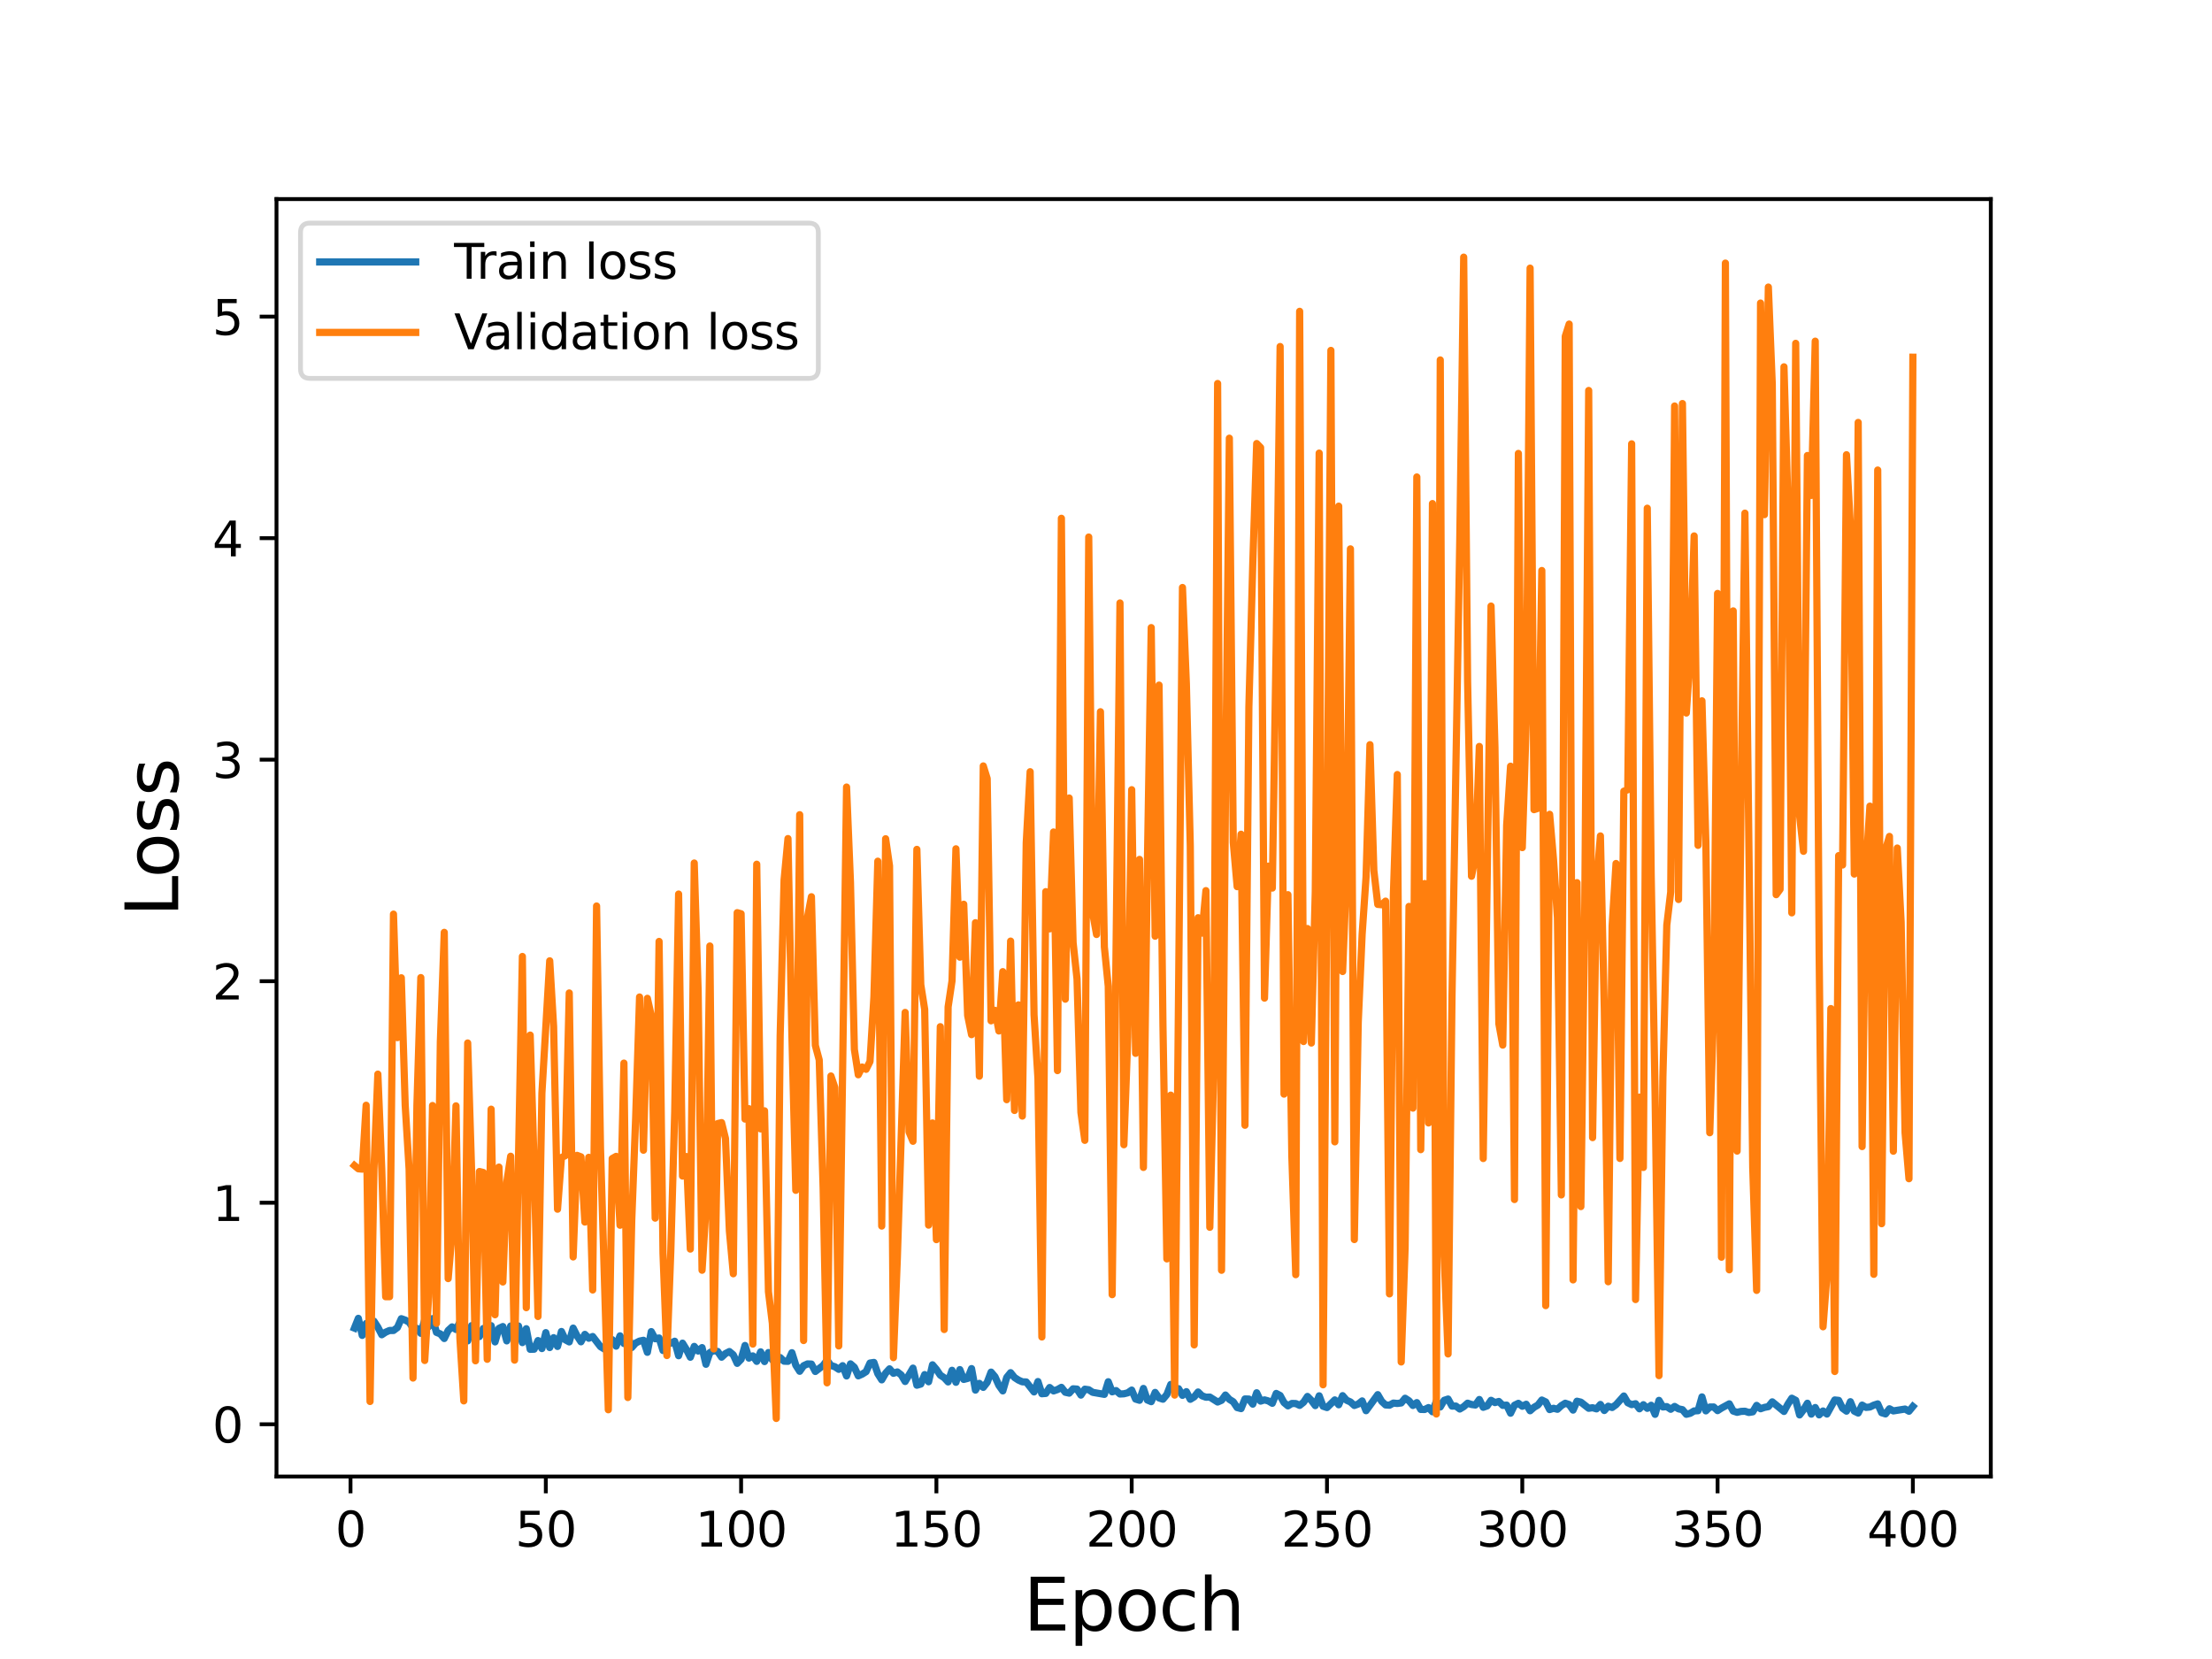 <?xml version="1.0" encoding="utf-8" standalone="no"?>
<!DOCTYPE svg PUBLIC "-//W3C//DTD SVG 1.1//EN"
  "http://www.w3.org/Graphics/SVG/1.1/DTD/svg11.dtd">
<svg height="345.6pt" version="1.1" viewBox="0 0 460.8 345.6" width="460.8pt" xmlns="http://www.w3.org/2000/svg" xmlns:xlink="http://www.w3.org/1999/xlink">
 <defs>
  <style type="text/css">*{stroke-linecap:butt;stroke-linejoin:round;}</style>
 </defs>
 <g id="figure_1">
  <g id="patch_1">
   <path d="M 0 345.6 
L 460.8 345.6 
L 460.8 0 
L 0 0 
z
" style="fill:#ffffff;"/>
  </g>
  <g id="axes_1">
   <g id="patch_2">
    <path d="M 57.6 307.584 
L 414.72 307.584 
L 414.72 41.472 
L 57.6 41.472 
z
" style="fill:#ffffff;"/>
   </g>
   <g id="matplotlib.axis_1">
    <g id="xtick_1">
     <g id="line2d_1">
      <defs>
       <path d="M 0 0 
L 0 3.5 
" id="mcc8aa659c2" style="stroke:#000000;stroke-width:0.8;"/>
      </defs>
      <g>
       <use style="stroke:#000000;stroke-width:0.8;" x="73.019" xlink:href="#mcc8aa659c2" y="307.584"/>
      </g>
     </g>
     <g id="text_1">
      <!-- 0 -->
      <g transform="translate(69.838 322.182)scale(0.1 -0.1)">
       <defs>
        <path d="M 2034 4250 
Q 1547 4250 1301 3770 
Q 1056 3291 1056 2328 
Q 1056 1369 1301 889 
Q 1547 409 2034 409 
Q 2525 409 2770 889 
Q 3016 1369 3016 2328 
Q 3016 3291 2770 3770 
Q 2525 4250 2034 4250 
z
M 2034 4750 
Q 2819 4750 3233 4129 
Q 3647 3509 3647 2328 
Q 3647 1150 3233 529 
Q 2819 -91 2034 -91 
Q 1250 -91 836 529 
Q 422 1150 422 2328 
Q 422 3509 836 4129 
Q 1250 4750 2034 4750 
z
" id="DejaVuSans-30" transform="scale(0.016)"/>
       </defs>
       <use xlink:href="#DejaVuSans-30"/>
      </g>
     </g>
    </g>
    <g id="xtick_2">
     <g id="line2d_2">
      <g>
       <use style="stroke:#000000;stroke-width:0.8;" x="113.703" xlink:href="#mcc8aa659c2" y="307.584"/>
      </g>
     </g>
     <g id="text_2">
      <!-- 50 -->
      <g transform="translate(107.34 322.182)scale(0.1 -0.1)">
       <defs>
        <path d="M 691 4666 
L 3169 4666 
L 3169 4134 
L 1269 4134 
L 1269 2991 
Q 1406 3038 1543 3061 
Q 1681 3084 1819 3084 
Q 2600 3084 3056 2656 
Q 3513 2228 3513 1497 
Q 3513 744 3044 326 
Q 2575 -91 1722 -91 
Q 1428 -91 1123 -41 
Q 819 9 494 109 
L 494 744 
Q 775 591 1075 516 
Q 1375 441 1709 441 
Q 2250 441 2565 725 
Q 2881 1009 2881 1497 
Q 2881 1984 2565 2268 
Q 2250 2553 1709 2553 
Q 1456 2553 1204 2497 
Q 953 2441 691 2322 
L 691 4666 
z
" id="DejaVuSans-35" transform="scale(0.016)"/>
       </defs>
       <use xlink:href="#DejaVuSans-35"/>
       <use x="63.623" xlink:href="#DejaVuSans-30"/>
      </g>
     </g>
    </g>
    <g id="xtick_3">
     <g id="line2d_3">
      <g>
       <use style="stroke:#000000;stroke-width:0.8;" x="154.386" xlink:href="#mcc8aa659c2" y="307.584"/>
      </g>
     </g>
     <g id="text_3">
      <!-- 100 -->
      <g transform="translate(144.842 322.182)scale(0.1 -0.1)">
       <defs>
        <path d="M 794 531 
L 1825 531 
L 1825 4091 
L 703 3866 
L 703 4441 
L 1819 4666 
L 2450 4666 
L 2450 531 
L 3481 531 
L 3481 0 
L 794 0 
L 794 531 
z
" id="DejaVuSans-31" transform="scale(0.016)"/>
       </defs>
       <use xlink:href="#DejaVuSans-31"/>
       <use x="63.623" xlink:href="#DejaVuSans-30"/>
       <use x="127.246" xlink:href="#DejaVuSans-30"/>
      </g>
     </g>
    </g>
    <g id="xtick_4">
     <g id="line2d_4">
      <g>
       <use style="stroke:#000000;stroke-width:0.8;" x="195.07" xlink:href="#mcc8aa659c2" y="307.584"/>
      </g>
     </g>
     <g id="text_4">
      <!-- 150 -->
      <g transform="translate(185.526 322.182)scale(0.1 -0.1)">
       <use xlink:href="#DejaVuSans-31"/>
       <use x="63.623" xlink:href="#DejaVuSans-35"/>
       <use x="127.246" xlink:href="#DejaVuSans-30"/>
      </g>
     </g>
    </g>
    <g id="xtick_5">
     <g id="line2d_5">
      <g>
       <use style="stroke:#000000;stroke-width:0.8;" x="235.753" xlink:href="#mcc8aa659c2" y="307.584"/>
      </g>
     </g>
     <g id="text_5">
      <!-- 200 -->
      <g transform="translate(226.209 322.182)scale(0.1 -0.1)">
       <defs>
        <path d="M 1228 531 
L 3431 531 
L 3431 0 
L 469 0 
L 469 531 
Q 828 903 1448 1529 
Q 2069 2156 2228 2338 
Q 2531 2678 2651 2914 
Q 2772 3150 2772 3378 
Q 2772 3750 2511 3984 
Q 2250 4219 1831 4219 
Q 1534 4219 1204 4116 
Q 875 4013 500 3803 
L 500 4441 
Q 881 4594 1212 4672 
Q 1544 4750 1819 4750 
Q 2544 4750 2975 4387 
Q 3406 4025 3406 3419 
Q 3406 3131 3298 2873 
Q 3191 2616 2906 2266 
Q 2828 2175 2409 1742 
Q 1991 1309 1228 531 
z
" id="DejaVuSans-32" transform="scale(0.016)"/>
       </defs>
       <use xlink:href="#DejaVuSans-32"/>
       <use x="63.623" xlink:href="#DejaVuSans-30"/>
       <use x="127.246" xlink:href="#DejaVuSans-30"/>
      </g>
     </g>
    </g>
    <g id="xtick_6">
     <g id="line2d_6">
      <g>
       <use style="stroke:#000000;stroke-width:0.8;" x="276.437" xlink:href="#mcc8aa659c2" y="307.584"/>
      </g>
     </g>
     <g id="text_6">
      <!-- 250 -->
      <g transform="translate(266.893 322.182)scale(0.1 -0.1)">
       <use xlink:href="#DejaVuSans-32"/>
       <use x="63.623" xlink:href="#DejaVuSans-35"/>
       <use x="127.246" xlink:href="#DejaVuSans-30"/>
      </g>
     </g>
    </g>
    <g id="xtick_7">
     <g id="line2d_7">
      <g>
       <use style="stroke:#000000;stroke-width:0.8;" x="317.12" xlink:href="#mcc8aa659c2" y="307.584"/>
      </g>
     </g>
     <g id="text_7">
      <!-- 300 -->
      <g transform="translate(307.576 322.182)scale(0.1 -0.1)">
       <defs>
        <path d="M 2597 2516 
Q 3050 2419 3304 2112 
Q 3559 1806 3559 1356 
Q 3559 666 3084 287 
Q 2609 -91 1734 -91 
Q 1441 -91 1130 -33 
Q 819 25 488 141 
L 488 750 
Q 750 597 1062 519 
Q 1375 441 1716 441 
Q 2309 441 2620 675 
Q 2931 909 2931 1356 
Q 2931 1769 2642 2001 
Q 2353 2234 1838 2234 
L 1294 2234 
L 1294 2753 
L 1863 2753 
Q 2328 2753 2575 2939 
Q 2822 3125 2822 3475 
Q 2822 3834 2567 4026 
Q 2313 4219 1838 4219 
Q 1578 4219 1281 4162 
Q 984 4106 628 3988 
L 628 4550 
Q 988 4650 1302 4700 
Q 1616 4750 1894 4750 
Q 2613 4750 3031 4423 
Q 3450 4097 3450 3541 
Q 3450 3153 3228 2886 
Q 3006 2619 2597 2516 
z
" id="DejaVuSans-33" transform="scale(0.016)"/>
       </defs>
       <use xlink:href="#DejaVuSans-33"/>
       <use x="63.623" xlink:href="#DejaVuSans-30"/>
       <use x="127.246" xlink:href="#DejaVuSans-30"/>
      </g>
     </g>
    </g>
    <g id="xtick_8">
     <g id="line2d_8">
      <g>
       <use style="stroke:#000000;stroke-width:0.8;" x="357.804" xlink:href="#mcc8aa659c2" y="307.584"/>
      </g>
     </g>
     <g id="text_8">
      <!-- 350 -->
      <g transform="translate(348.26 322.182)scale(0.1 -0.1)">
       <use xlink:href="#DejaVuSans-33"/>
       <use x="63.623" xlink:href="#DejaVuSans-35"/>
       <use x="127.246" xlink:href="#DejaVuSans-30"/>
      </g>
     </g>
    </g>
    <g id="xtick_9">
     <g id="line2d_9">
      <g>
       <use style="stroke:#000000;stroke-width:0.8;" x="398.487" xlink:href="#mcc8aa659c2" y="307.584"/>
      </g>
     </g>
     <g id="text_9">
      <!-- 400 -->
      <g transform="translate(388.944 322.182)scale(0.1 -0.1)">
       <defs>
        <path d="M 2419 4116 
L 825 1625 
L 2419 1625 
L 2419 4116 
z
M 2253 4666 
L 3047 4666 
L 3047 1625 
L 3713 1625 
L 3713 1100 
L 3047 1100 
L 3047 0 
L 2419 0 
L 2419 1100 
L 313 1100 
L 313 1709 
L 2253 4666 
z
" id="DejaVuSans-34" transform="scale(0.016)"/>
       </defs>
       <use xlink:href="#DejaVuSans-34"/>
       <use x="63.623" xlink:href="#DejaVuSans-30"/>
       <use x="127.246" xlink:href="#DejaVuSans-30"/>
      </g>
     </g>
    </g>
    <g id="text_10">
     <!-- Epoch -->
     <g transform="translate(213.194 339.66)scale(0.15 -0.15)">
      <defs>
       <path d="M 628 4666 
L 3578 4666 
L 3578 4134 
L 1259 4134 
L 1259 2753 
L 3481 2753 
L 3481 2222 
L 1259 2222 
L 1259 531 
L 3634 531 
L 3634 0 
L 628 0 
L 628 4666 
z
" id="DejaVuSans-45" transform="scale(0.016)"/>
       <path d="M 1159 525 
L 1159 -1331 
L 581 -1331 
L 581 3500 
L 1159 3500 
L 1159 2969 
Q 1341 3281 1617 3432 
Q 1894 3584 2278 3584 
Q 2916 3584 3314 3078 
Q 3713 2572 3713 1747 
Q 3713 922 3314 415 
Q 2916 -91 2278 -91 
Q 1894 -91 1617 61 
Q 1341 213 1159 525 
z
M 3116 1747 
Q 3116 2381 2855 2742 
Q 2594 3103 2138 3103 
Q 1681 3103 1420 2742 
Q 1159 2381 1159 1747 
Q 1159 1113 1420 752 
Q 1681 391 2138 391 
Q 2594 391 2855 752 
Q 3116 1113 3116 1747 
z
" id="DejaVuSans-70" transform="scale(0.016)"/>
       <path d="M 1959 3097 
Q 1497 3097 1228 2736 
Q 959 2375 959 1747 
Q 959 1119 1226 758 
Q 1494 397 1959 397 
Q 2419 397 2687 759 
Q 2956 1122 2956 1747 
Q 2956 2369 2687 2733 
Q 2419 3097 1959 3097 
z
M 1959 3584 
Q 2709 3584 3137 3096 
Q 3566 2609 3566 1747 
Q 3566 888 3137 398 
Q 2709 -91 1959 -91 
Q 1206 -91 779 398 
Q 353 888 353 1747 
Q 353 2609 779 3096 
Q 1206 3584 1959 3584 
z
" id="DejaVuSans-6f" transform="scale(0.016)"/>
       <path d="M 3122 3366 
L 3122 2828 
Q 2878 2963 2633 3030 
Q 2388 3097 2138 3097 
Q 1578 3097 1268 2742 
Q 959 2388 959 1747 
Q 959 1106 1268 751 
Q 1578 397 2138 397 
Q 2388 397 2633 464 
Q 2878 531 3122 666 
L 3122 134 
Q 2881 22 2623 -34 
Q 2366 -91 2075 -91 
Q 1284 -91 818 406 
Q 353 903 353 1747 
Q 353 2603 823 3093 
Q 1294 3584 2113 3584 
Q 2378 3584 2631 3529 
Q 2884 3475 3122 3366 
z
" id="DejaVuSans-63" transform="scale(0.016)"/>
       <path d="M 3513 2113 
L 3513 0 
L 2938 0 
L 2938 2094 
Q 2938 2591 2744 2837 
Q 2550 3084 2163 3084 
Q 1697 3084 1428 2787 
Q 1159 2491 1159 1978 
L 1159 0 
L 581 0 
L 581 4863 
L 1159 4863 
L 1159 2956 
Q 1366 3272 1645 3428 
Q 1925 3584 2291 3584 
Q 2894 3584 3203 3211 
Q 3513 2838 3513 2113 
z
" id="DejaVuSans-68" transform="scale(0.016)"/>
      </defs>
      <use xlink:href="#DejaVuSans-45"/>
      <use x="63.184" xlink:href="#DejaVuSans-70"/>
      <use x="126.66" xlink:href="#DejaVuSans-6f"/>
      <use x="187.842" xlink:href="#DejaVuSans-63"/>
      <use x="242.822" xlink:href="#DejaVuSans-68"/>
     </g>
    </g>
   </g>
   <g id="matplotlib.axis_2">
    <g id="ytick_1">
     <g id="line2d_10">
      <defs>
       <path d="M 0 0 
L -3.5 0 
" id="m731a0038a4" style="stroke:#000000;stroke-width:0.8;"/>
      </defs>
      <g>
       <use style="stroke:#000000;stroke-width:0.8;" x="57.6" xlink:href="#m731a0038a4" y="296.7"/>
      </g>
     </g>
     <g id="text_11">
      <!-- 0 -->
      <g transform="translate(44.237 300.5)scale(0.1 -0.1)">
       <use xlink:href="#DejaVuSans-30"/>
      </g>
     </g>
    </g>
    <g id="ytick_2">
     <g id="line2d_11">
      <g>
       <use style="stroke:#000000;stroke-width:0.8;" x="57.6" xlink:href="#m731a0038a4" y="250.552"/>
      </g>
     </g>
     <g id="text_12">
      <!-- 1 -->
      <g transform="translate(44.237 254.351)scale(0.1 -0.1)">
       <use xlink:href="#DejaVuSans-31"/>
      </g>
     </g>
    </g>
    <g id="ytick_3">
     <g id="line2d_12">
      <g>
       <use style="stroke:#000000;stroke-width:0.8;" x="57.6" xlink:href="#m731a0038a4" y="204.404"/>
      </g>
     </g>
     <g id="text_13">
      <!-- 2 -->
      <g transform="translate(44.237 208.203)scale(0.1 -0.1)">
       <use xlink:href="#DejaVuSans-32"/>
      </g>
     </g>
    </g>
    <g id="ytick_4">
     <g id="line2d_13">
      <g>
       <use style="stroke:#000000;stroke-width:0.8;" x="57.6" xlink:href="#m731a0038a4" y="158.256"/>
      </g>
     </g>
     <g id="text_14">
      <!-- 3 -->
      <g transform="translate(44.237 162.055)scale(0.1 -0.1)">
       <use xlink:href="#DejaVuSans-33"/>
      </g>
     </g>
    </g>
    <g id="ytick_5">
     <g id="line2d_14">
      <g>
       <use style="stroke:#000000;stroke-width:0.8;" x="57.6" xlink:href="#m731a0038a4" y="112.107"/>
      </g>
     </g>
     <g id="text_15">
      <!-- 4 -->
      <g transform="translate(44.237 115.906)scale(0.1 -0.1)">
       <use xlink:href="#DejaVuSans-34"/>
      </g>
     </g>
    </g>
    <g id="ytick_6">
     <g id="line2d_15">
      <g>
       <use style="stroke:#000000;stroke-width:0.8;" x="57.6" xlink:href="#m731a0038a4" y="65.959"/>
      </g>
     </g>
     <g id="text_16">
      <!-- 5 -->
      <g transform="translate(44.237 69.758)scale(0.1 -0.1)">
       <use xlink:href="#DejaVuSans-35"/>
      </g>
     </g>
    </g>
    <g id="text_17">
     <!-- Loss -->
     <g transform="translate(37.118 190.979)rotate(-90)scale(0.15 -0.15)">
      <defs>
       <path d="M 628 4666 
L 1259 4666 
L 1259 531 
L 3531 531 
L 3531 0 
L 628 0 
L 628 4666 
z
" id="DejaVuSans-4c" transform="scale(0.016)"/>
       <path d="M 2834 3397 
L 2834 2853 
Q 2591 2978 2328 3040 
Q 2066 3103 1784 3103 
Q 1356 3103 1142 2972 
Q 928 2841 928 2578 
Q 928 2378 1081 2264 
Q 1234 2150 1697 2047 
L 1894 2003 
Q 2506 1872 2764 1633 
Q 3022 1394 3022 966 
Q 3022 478 2636 193 
Q 2250 -91 1575 -91 
Q 1294 -91 989 -36 
Q 684 19 347 128 
L 347 722 
Q 666 556 975 473 
Q 1284 391 1588 391 
Q 1994 391 2212 530 
Q 2431 669 2431 922 
Q 2431 1156 2273 1281 
Q 2116 1406 1581 1522 
L 1381 1569 
Q 847 1681 609 1914 
Q 372 2147 372 2553 
Q 372 3047 722 3315 
Q 1072 3584 1716 3584 
Q 2034 3584 2315 3537 
Q 2597 3491 2834 3397 
z
" id="DejaVuSans-73" transform="scale(0.016)"/>
      </defs>
      <use xlink:href="#DejaVuSans-4c"/>
      <use x="53.963" xlink:href="#DejaVuSans-6f"/>
      <use x="115.145" xlink:href="#DejaVuSans-73"/>
      <use x="167.244" xlink:href="#DejaVuSans-73"/>
     </g>
    </g>
   </g>
   <g id="line2d_16">
    <path clip-path="url(#p72c7afd899)" d="M 73.833 276.667 
L 74.646 274.634 
L 75.46 278.187 
L 76.274 275.707 
L 77.087 276.105 
L 77.901 275.23 
L 78.715 276.477 
L 79.528 278.053 
L 80.342 277.515 
L 81.156 277.161 
L 81.969 277.164 
L 82.783 276.55 
L 83.597 274.708 
L 84.41 274.992 
L 85.224 275.429 
L 86.038 276.646 
L 86.851 276.718 
L 87.665 277.754 
L 88.479 274.94 
L 89.292 276.368 
L 90.106 274.692 
L 90.92 277.553 
L 91.733 277.878 
L 92.547 278.836 
L 93.361 277.161 
L 94.174 276.415 
L 94.988 276.954 
L 95.802 275.448 
L 97.429 279.329 
L 98.243 276.157 
L 99.057 277.521 
L 99.87 278.432 
L 100.684 276.75 
L 101.498 276.848 
L 102.311 276.159 
L 103.125 279.542 
L 103.939 276.727 
L 104.752 276.345 
L 105.566 279.33 
L 106.38 276.235 
L 107.193 278.385 
L 108.007 276.23 
L 108.821 279.687 
L 109.634 276.798 
L 110.448 281.086 
L 111.262 281.062 
L 112.075 279.264 
L 112.889 280.929 
L 113.703 277.612 
L 114.516 280.718 
L 115.33 278.659 
L 116.144 280.488 
L 116.957 277.374 
L 117.771 279.106 
L 118.585 279.545 
L 119.398 276.671 
L 120.212 278.284 
L 121.026 279.521 
L 121.839 277.974 
L 122.653 278.78 
L 123.467 278.42 
L 125.094 280.532 
L 125.908 281.026 
L 126.721 279.428 
L 127.535 279.076 
L 128.349 280.422 
L 129.162 278.283 
L 129.976 279.881 
L 130.79 278.239 
L 131.603 280.713 
L 132.417 279.787 
L 133.231 279.374 
L 134.044 279.206 
L 134.858 281.711 
L 135.672 277.4 
L 136.485 278.889 
L 137.299 278.727 
L 138.113 281.332 
L 138.926 280.035 
L 139.74 279.808 
L 140.554 279.406 
L 141.367 282.423 
L 142.181 279.804 
L 142.995 281.129 
L 143.808 282.734 
L 144.622 280.481 
L 145.436 281.447 
L 146.249 280.734 
L 147.063 284.204 
L 147.877 281.767 
L 148.69 281.349 
L 149.504 281.533 
L 150.318 282.727 
L 151.131 281.969 
L 151.945 281.553 
L 152.759 282.238 
L 153.572 284.011 
L 154.386 283.171 
L 155.2 280.287 
L 156.013 282.919 
L 156.827 282.458 
L 157.641 283.597 
L 158.454 281.615 
L 159.268 283.639 
L 160.082 281.761 
L 160.895 283.286 
L 161.709 283.947 
L 162.523 282.806 
L 163.336 283.559 
L 164.15 283.59 
L 164.964 281.794 
L 165.777 284.391 
L 166.591 285.663 
L 167.405 284.504 
L 168.219 284.131 
L 169.032 284.159 
L 169.846 285.704 
L 171.473 284.45 
L 172.287 283.349 
L 173.101 284.458 
L 173.914 284.714 
L 174.728 285.255 
L 175.542 284.496 
L 176.355 286.634 
L 177.169 284.12 
L 177.983 284.826 
L 178.796 286.615 
L 179.61 286.254 
L 180.424 285.742 
L 181.237 283.947 
L 182.051 283.819 
L 182.865 286.163 
L 183.678 287.45 
L 184.492 286.049 
L 185.306 285.155 
L 186.119 286.082 
L 186.933 285.797 
L 187.747 286.43 
L 188.56 287.789 
L 190.188 285.005 
L 191.001 288.565 
L 191.815 288.327 
L 192.629 286.354 
L 193.442 287.846 
L 194.256 284.315 
L 195.07 285.274 
L 195.883 286.474 
L 196.697 287.004 
L 197.511 287.879 
L 198.324 285.458 
L 199.138 287.957 
L 199.952 285.313 
L 200.765 287.36 
L 201.579 287.146 
L 202.393 285.105 
L 203.206 289.582 
L 204.02 288.182 
L 204.834 289.015 
L 205.647 287.976 
L 206.461 285.834 
L 207.275 286.8 
L 208.088 288.598 
L 208.902 289.746 
L 209.716 286.95 
L 210.529 285.952 
L 211.343 286.962 
L 212.157 287.493 
L 212.97 287.859 
L 213.784 287.885 
L 215.411 289.962 
L 216.225 287.801 
L 217.039 290.34 
L 217.852 290.275 
L 218.666 289.044 
L 219.48 289.754 
L 220.293 289.474 
L 221.107 289.011 
L 221.921 290.032 
L 222.734 290.216 
L 223.548 289.313 
L 224.362 289.376 
L 225.175 290.624 
L 225.989 289.395 
L 226.803 289.507 
L 227.616 290.047 
L 230.057 290.472 
L 230.871 287.842 
L 231.685 289.942 
L 232.498 289.682 
L 233.312 290.396 
L 234.126 290.352 
L 234.939 290.149 
L 235.753 289.58 
L 236.567 291.453 
L 237.381 291.704 
L 238.194 289.239 
L 239.008 291.648 
L 239.822 291.99 
L 240.635 290.069 
L 241.449 291.219 
L 242.263 291.48 
L 243.076 290.505 
L 243.89 288.408 
L 244.704 289.608 
L 245.517 289.288 
L 246.331 290.678 
L 247.145 289.911 
L 247.958 291.497 
L 248.772 290.996 
L 249.586 289.98 
L 250.399 290.769 
L 251.213 291.064 
L 252.027 291.036 
L 253.654 292.066 
L 254.468 291.713 
L 255.281 290.61 
L 256.095 291.507 
L 256.909 292.015 
L 257.722 293.224 
L 258.536 293.438 
L 259.35 291.427 
L 260.163 291.449 
L 260.977 292.507 
L 261.791 290.139 
L 262.604 291.878 
L 263.418 291.622 
L 264.232 291.846 
L 265.045 292.332 
L 265.859 290.281 
L 266.673 290.71 
L 267.486 292.189 
L 268.3 292.868 
L 269.114 292.371 
L 269.927 292.378 
L 270.741 292.769 
L 271.555 292.122 
L 272.368 290.905 
L 273.182 291.728 
L 273.996 292.814 
L 274.809 290.774 
L 275.623 292.947 
L 276.437 293.221 
L 278.064 291.627 
L 278.878 292.637 
L 279.691 290.742 
L 280.505 291.687 
L 281.319 292.052 
L 282.132 292.784 
L 282.946 292.487 
L 283.76 291.838 
L 284.573 293.874 
L 287.014 290.53 
L 287.828 291.921 
L 288.642 292.676 
L 289.455 292.728 
L 290.269 292.286 
L 291.083 292.366 
L 291.896 292.262 
L 292.71 291.282 
L 293.524 291.812 
L 294.337 292.786 
L 295.151 292.189 
L 295.965 293.607 
L 296.778 293.624 
L 297.592 293.225 
L 298.406 294.091 
L 299.219 291.89 
L 300.033 293.095 
L 300.847 291.712 
L 301.66 291.445 
L 302.474 292.916 
L 303.288 292.91 
L 304.101 293.524 
L 304.915 293.033 
L 305.729 292.31 
L 306.543 292.582 
L 307.356 292.688 
L 308.17 291.542 
L 308.984 293.166 
L 309.797 292.878 
L 310.611 291.71 
L 311.425 292.182 
L 312.238 291.952 
L 313.052 292.763 
L 313.866 292.715 
L 314.679 294.396 
L 315.493 292.734 
L 316.307 292.34 
L 317.12 292.951 
L 317.934 292.533 
L 318.748 293.887 
L 319.561 293.171 
L 320.375 292.696 
L 321.189 291.655 
L 322.002 292.05 
L 322.816 293.642 
L 323.63 293.371 
L 324.443 293.577 
L 325.257 292.818 
L 326.071 292.321 
L 326.884 292.595 
L 327.698 293.748 
L 328.512 291.9 
L 329.325 292.091 
L 330.953 293.371 
L 331.766 293.254 
L 332.58 293.495 
L 333.394 292.577 
L 334.207 293.831 
L 335.021 292.94 
L 335.835 293.211 
L 336.648 292.628 
L 338.276 290.813 
L 339.089 292.212 
L 339.903 292.611 
L 340.717 292.421 
L 341.53 293.479 
L 342.344 292.627 
L 343.158 293.38 
L 343.971 292.743 
L 344.785 294.632 
L 345.599 291.723 
L 346.412 293.092 
L 347.226 293.023 
L 348.04 293.576 
L 348.853 292.986 
L 349.667 293.493 
L 350.481 293.659 
L 351.294 294.621 
L 352.108 294.415 
L 352.922 293.922 
L 353.735 293.877 
L 354.549 291.002 
L 355.363 293.91 
L 356.176 293.112 
L 356.99 293.099 
L 357.804 293.859 
L 358.617 293.333 
L 360.245 292.447 
L 361.058 293.949 
L 361.872 294.211 
L 362.686 294.023 
L 363.499 293.985 
L 364.313 294.244 
L 365.127 294.112 
L 365.94 292.768 
L 366.754 293.469 
L 367.568 293.186 
L 368.381 293.026 
L 369.195 292.032 
L 371.636 294.03 
L 372.45 292.516 
L 373.263 291.276 
L 374.077 291.711 
L 374.891 294.758 
L 375.704 293.698 
L 376.518 292.322 
L 377.332 294.589 
L 378.146 293.213 
L 378.959 294.746 
L 379.773 293.932 
L 380.587 294.57 
L 382.214 291.64 
L 383.028 291.727 
L 383.841 293.368 
L 384.655 293.967 
L 385.469 292.002 
L 386.282 293.966 
L 387.096 294.364 
L 387.91 292.711 
L 388.723 293.189 
L 389.537 293.106 
L 390.351 292.715 
L 391.164 292.457 
L 391.978 294.293 
L 392.792 294.542 
L 393.605 293.474 
L 394.419 293.919 
L 396.86 293.532 
L 397.674 293.987 
L 398.487 292.995 
L 398.487 292.995 
" style="fill:none;stroke:#1f77b4;stroke-linecap:square;stroke-width:1.5;"/>
   </g>
   <g id="line2d_17">
    <path clip-path="url(#p72c7afd899)" d="M 73.833 242.797 
L 74.646 243.479 
L 75.46 243.551 
L 76.274 230.243 
L 77.087 291.955 
L 77.901 243.551 
L 78.715 223.761 
L 79.528 243.548 
L 80.342 270.132 
L 81.156 270.125 
L 81.969 190.428 
L 82.783 216.156 
L 83.597 203.689 
L 84.41 230.247 
L 85.224 243.551 
L 86.038 287.073 
L 86.851 230.271 
L 87.665 203.65 
L 88.479 283.413 
L 89.292 270.133 
L 90.106 230.3 
L 90.92 275.682 
L 91.733 217 
L 92.547 194.225 
L 93.361 266.356 
L 94.174 256.87 
L 94.988 230.369 
L 95.802 278.7 
L 96.616 291.833 
L 97.429 217.272 
L 98.243 243.824 
L 99.057 283.479 
L 99.87 244.05 
L 100.684 244.248 
L 101.498 283.164 
L 102.311 231.066 
L 103.125 273.886 
L 103.939 243.125 
L 104.752 267.063 
L 105.566 246.286 
L 106.38 240.868 
L 107.193 283.342 
L 108.821 199.249 
L 109.634 272.415 
L 110.448 215.629 
L 111.262 242.462 
L 112.075 274.249 
L 112.889 227.743 
L 114.516 200.157 
L 115.33 213.876 
L 116.144 251.899 
L 116.957 241.141 
L 117.771 240.743 
L 118.585 206.853 
L 119.398 261.844 
L 120.212 240.684 
L 121.026 240.99 
L 121.839 254.577 
L 122.653 241.092 
L 123.467 268.728 
L 124.28 188.738 
L 125.094 239.101 
L 126.721 293.678 
L 127.535 241.349 
L 128.349 240.892 
L 129.162 255.238 
L 129.976 221.464 
L 130.79 291.127 
L 131.603 254.244 
L 132.417 232.962 
L 133.231 207.694 
L 134.044 239.612 
L 134.858 207.969 
L 135.672 211.59 
L 136.485 253.758 
L 137.299 196.117 
L 138.113 261.067 
L 138.926 282.384 
L 139.74 260.666 
L 140.554 231.628 
L 141.367 186.25 
L 142.181 244.988 
L 142.995 240.927 
L 143.808 260.208 
L 144.622 179.782 
L 145.436 206.453 
L 146.249 264.614 
L 147.063 251.775 
L 147.877 197.067 
L 148.69 281.015 
L 149.504 234.058 
L 150.318 233.861 
L 151.131 237.168 
L 151.945 256.431 
L 152.759 265.347 
L 153.572 190.126 
L 154.386 190.356 
L 155.2 233.12 
L 156.013 230.957 
L 156.827 279.999 
L 157.641 180.034 
L 158.454 235.172 
L 159.268 231.406 
L 160.082 269.081 
L 160.895 275.683 
L 161.709 295.488 
L 162.523 215.799 
L 163.336 183.319 
L 164.15 174.69 
L 164.964 215.501 
L 165.777 247.966 
L 166.591 169.716 
L 167.405 279.257 
L 168.219 191.049 
L 169.032 186.806 
L 169.846 217.761 
L 170.66 220.817 
L 171.473 247.476 
L 172.287 288.073 
L 173.101 224.146 
L 173.914 226.543 
L 174.728 280.384 
L 176.355 163.959 
L 177.169 183.822 
L 177.983 218.627 
L 178.796 223.897 
L 179.61 222.285 
L 180.424 222.758 
L 181.237 221.133 
L 182.051 207.693 
L 182.865 179.404 
L 183.678 255.412 
L 184.492 174.726 
L 185.306 180.391 
L 186.119 282.822 
L 186.933 262.101 
L 188.56 210.907 
L 189.374 235.816 
L 190.188 237.75 
L 191.001 176.94 
L 191.815 205.122 
L 192.629 210.275 
L 193.442 255.216 
L 194.256 233.934 
L 195.07 258.242 
L 195.883 213.875 
L 196.697 276.963 
L 197.511 209.764 
L 198.324 204.332 
L 199.138 176.823 
L 199.952 199.396 
L 200.765 188.37 
L 201.579 211.53 
L 202.393 215.54 
L 203.206 192.215 
L 204.02 224.187 
L 204.834 159.559 
L 205.647 162.191 
L 206.461 212.655 
L 207.275 210.469 
L 208.088 214.771 
L 208.902 202.415 
L 209.716 229.084 
L 210.529 196.049 
L 211.343 231.33 
L 212.157 209.332 
L 212.97 232.499 
L 213.784 175.566 
L 214.598 160.762 
L 215.411 211.411 
L 216.225 224.633 
L 217.039 278.517 
L 217.852 185.748 
L 218.666 193.502 
L 219.48 173.318 
L 220.293 223.028 
L 221.107 107.969 
L 221.921 208.145 
L 222.734 166.244 
L 223.548 196.385 
L 224.362 203.911 
L 225.175 231.733 
L 225.989 237.554 
L 226.803 111.876 
L 227.616 190.149 
L 228.43 194.67 
L 229.244 148.268 
L 230.057 197.25 
L 230.871 205.466 
L 231.685 269.704 
L 233.312 125.606 
L 234.126 238.47 
L 234.939 215.984 
L 235.753 164.511 
L 236.567 219.432 
L 237.381 179.03 
L 238.194 243.197 
L 239.008 180.88 
L 239.822 130.742 
L 240.635 195.031 
L 241.449 142.718 
L 242.263 213.476 
L 243.076 262.249 
L 243.89 228.14 
L 244.704 290.623 
L 246.331 122.386 
L 247.145 142.51 
L 247.958 176.209 
L 248.772 280.167 
L 249.586 191.179 
L 250.399 194.389 
L 251.213 185.533 
L 252.027 255.67 
L 252.84 222.551 
L 253.654 79.891 
L 254.468 264.623 
L 255.281 166.828 
L 256.095 91.284 
L 256.909 175.463 
L 257.722 184.708 
L 258.536 173.786 
L 259.35 234.415 
L 260.163 147.298 
L 260.977 117.407 
L 261.791 92.396 
L 262.604 93.23 
L 263.418 207.928 
L 264.232 180.435 
L 265.045 185.004 
L 265.859 133.675 
L 266.673 72.186 
L 267.486 227.926 
L 268.3 186.378 
L 269.114 240.828 
L 269.927 265.541 
L 270.741 64.854 
L 271.555 216.967 
L 272.368 193.43 
L 273.182 217.283 
L 273.996 185.732 
L 274.809 94.387 
L 275.623 288.477 
L 277.25 72.995 
L 278.064 237.868 
L 278.878 105.439 
L 279.691 202.382 
L 280.505 182.194 
L 281.319 114.339 
L 282.132 258.224 
L 282.946 212.97 
L 283.76 194.601 
L 284.573 182.717 
L 285.387 155.129 
L 286.201 181.343 
L 287.014 188.4 
L 287.828 188.472 
L 288.642 187.722 
L 289.455 269.542 
L 290.269 186.32 
L 291.083 161.35 
L 291.896 283.725 
L 292.71 259.937 
L 293.524 188.82 
L 294.337 230.842 
L 295.151 99.362 
L 295.965 239.494 
L 296.778 184.056 
L 297.592 233.929 
L 298.406 104.904 
L 299.219 294.559 
L 300.033 74.983 
L 300.847 261.706 
L 301.66 282.052 
L 302.474 207.781 
L 304.101 112.333 
L 304.915 53.568 
L 305.729 141.961 
L 306.543 182.538 
L 307.356 178.475 
L 308.17 155.497 
L 308.984 241.34 
L 310.611 126.255 
L 311.425 155.658 
L 312.238 213.259 
L 313.052 217.715 
L 313.866 171.902 
L 314.679 159.614 
L 315.493 249.885 
L 316.307 94.459 
L 317.12 176.575 
L 317.934 150.672 
L 318.748 55.86 
L 319.561 168.666 
L 320.375 168.39 
L 321.189 118.849 
L 322.002 271.986 
L 322.816 169.634 
L 323.63 179.121 
L 324.443 191.201 
L 325.257 248.927 
L 326.071 70.067 
L 326.884 67.512 
L 327.698 266.628 
L 328.512 183.872 
L 329.325 251.354 
L 330.139 188.56 
L 330.953 81.345 
L 331.766 236.986 
L 332.58 184.173 
L 333.394 174.139 
L 334.207 210.344 
L 335.021 267.013 
L 335.835 192.84 
L 336.648 179.883 
L 337.462 241.325 
L 338.276 164.819 
L 339.089 164.519 
L 339.903 92.458 
L 340.717 270.72 
L 341.53 228.558 
L 342.344 243.2 
L 343.158 105.871 
L 343.971 182.134 
L 344.785 228.086 
L 345.599 286.57 
L 346.412 224.32 
L 347.226 192.712 
L 348.04 185.808 
L 348.853 84.578 
L 349.667 187.378 
L 350.481 84.065 
L 351.294 148.537 
L 352.108 136.527 
L 352.922 111.644 
L 353.735 176.099 
L 354.549 145.996 
L 355.363 175.442 
L 356.176 235.966 
L 356.99 210.317 
L 357.804 123.625 
L 358.617 261.898 
L 359.431 54.808 
L 360.245 264.526 
L 361.058 127.258 
L 361.872 239.796 
L 362.686 167.717 
L 363.499 106.898 
L 365.127 243.226 
L 365.94 268.811 
L 366.754 63.133 
L 367.568 107.213 
L 368.381 59.804 
L 369.195 79.999 
L 370.009 186.376 
L 370.822 185.262 
L 371.636 76.415 
L 372.45 104.586 
L 373.263 190.165 
L 374.077 71.523 
L 374.891 169.934 
L 375.704 177.341 
L 376.518 94.89 
L 377.332 103.202 
L 378.146 71.074 
L 378.959 198.377 
L 379.773 276.394 
L 380.587 265.63 
L 381.4 210.103 
L 382.214 285.707 
L 383.028 178.243 
L 383.841 180.199 
L 384.655 94.73 
L 385.469 109.474 
L 386.282 182.082 
L 387.096 87.998 
L 387.91 238.851 
L 388.723 180.582 
L 389.537 167.932 
L 390.351 265.467 
L 391.164 97.921 
L 391.978 254.923 
L 392.792 176.971 
L 393.605 174.239 
L 394.419 239.819 
L 395.233 176.662 
L 396.046 192.149 
L 396.86 235.963 
L 397.674 245.55 
L 398.487 74.411 
L 398.487 74.411 
" style="fill:none;stroke:#ff7f0e;stroke-linecap:square;stroke-width:1.5;"/>
   </g>
   <g id="patch_3">
    <path d="M 57.6 307.584 
L 57.6 41.472 
" style="fill:none;stroke:#000000;stroke-linecap:square;stroke-linejoin:miter;stroke-width:0.8;"/>
   </g>
   <g id="patch_4">
    <path d="M 414.72 307.584 
L 414.72 41.472 
" style="fill:none;stroke:#000000;stroke-linecap:square;stroke-linejoin:miter;stroke-width:0.8;"/>
   </g>
   <g id="patch_5">
    <path d="M 57.6 307.584 
L 414.72 307.584 
" style="fill:none;stroke:#000000;stroke-linecap:square;stroke-linejoin:miter;stroke-width:0.8;"/>
   </g>
   <g id="patch_6">
    <path d="M 57.6 41.472 
L 414.72 41.472 
" style="fill:none;stroke:#000000;stroke-linecap:square;stroke-linejoin:miter;stroke-width:0.8;"/>
   </g>
   <g id="legend_1">
    <g id="patch_7">
     <path d="M 64.6 78.828 
L 168.475 78.828 
Q 170.475 78.828 170.475 76.828 
L 170.475 48.472 
Q 170.475 46.472 168.475 46.472 
L 64.6 46.472 
Q 62.6 46.472 62.6 48.472 
L 62.6 76.828 
Q 62.6 78.828 64.6 78.828 
z
" style="fill:#ffffff;opacity:0.8;stroke:#cccccc;stroke-linejoin:miter;"/>
    </g>
    <g id="line2d_18">
     <path d="M 66.6 54.57 
L 86.6 54.57 
" style="fill:none;stroke:#1f77b4;stroke-linecap:square;stroke-width:1.5;"/>
    </g>
    <g id="line2d_19"/>
    <g id="text_18">
     <!-- Train loss -->
     <g transform="translate(94.6 58.07)scale(0.1 -0.1)">
      <defs>
       <path d="M -19 4666 
L 3928 4666 
L 3928 4134 
L 2272 4134 
L 2272 0 
L 1638 0 
L 1638 4134 
L -19 4134 
L -19 4666 
z
" id="DejaVuSans-54" transform="scale(0.016)"/>
       <path d="M 2631 2963 
Q 2534 3019 2420 3045 
Q 2306 3072 2169 3072 
Q 1681 3072 1420 2755 
Q 1159 2438 1159 1844 
L 1159 0 
L 581 0 
L 581 3500 
L 1159 3500 
L 1159 2956 
Q 1341 3275 1631 3429 
Q 1922 3584 2338 3584 
Q 2397 3584 2469 3576 
Q 2541 3569 2628 3553 
L 2631 2963 
z
" id="DejaVuSans-72" transform="scale(0.016)"/>
       <path d="M 2194 1759 
Q 1497 1759 1228 1600 
Q 959 1441 959 1056 
Q 959 750 1161 570 
Q 1363 391 1709 391 
Q 2188 391 2477 730 
Q 2766 1069 2766 1631 
L 2766 1759 
L 2194 1759 
z
M 3341 1997 
L 3341 0 
L 2766 0 
L 2766 531 
Q 2569 213 2275 61 
Q 1981 -91 1556 -91 
Q 1019 -91 701 211 
Q 384 513 384 1019 
Q 384 1609 779 1909 
Q 1175 2209 1959 2209 
L 2766 2209 
L 2766 2266 
Q 2766 2663 2505 2880 
Q 2244 3097 1772 3097 
Q 1472 3097 1187 3025 
Q 903 2953 641 2809 
L 641 3341 
Q 956 3463 1253 3523 
Q 1550 3584 1831 3584 
Q 2591 3584 2966 3190 
Q 3341 2797 3341 1997 
z
" id="DejaVuSans-61" transform="scale(0.016)"/>
       <path d="M 603 3500 
L 1178 3500 
L 1178 0 
L 603 0 
L 603 3500 
z
M 603 4863 
L 1178 4863 
L 1178 4134 
L 603 4134 
L 603 4863 
z
" id="DejaVuSans-69" transform="scale(0.016)"/>
       <path d="M 3513 2113 
L 3513 0 
L 2938 0 
L 2938 2094 
Q 2938 2591 2744 2837 
Q 2550 3084 2163 3084 
Q 1697 3084 1428 2787 
Q 1159 2491 1159 1978 
L 1159 0 
L 581 0 
L 581 3500 
L 1159 3500 
L 1159 2956 
Q 1366 3272 1645 3428 
Q 1925 3584 2291 3584 
Q 2894 3584 3203 3211 
Q 3513 2838 3513 2113 
z
" id="DejaVuSans-6e" transform="scale(0.016)"/>
       <path id="DejaVuSans-20" transform="scale(0.016)"/>
       <path d="M 603 4863 
L 1178 4863 
L 1178 0 
L 603 0 
L 603 4863 
z
" id="DejaVuSans-6c" transform="scale(0.016)"/>
      </defs>
      <use xlink:href="#DejaVuSans-54"/>
      <use x="46.334" xlink:href="#DejaVuSans-72"/>
      <use x="87.447" xlink:href="#DejaVuSans-61"/>
      <use x="148.727" xlink:href="#DejaVuSans-69"/>
      <use x="176.51" xlink:href="#DejaVuSans-6e"/>
      <use x="239.889" xlink:href="#DejaVuSans-20"/>
      <use x="271.676" xlink:href="#DejaVuSans-6c"/>
      <use x="299.459" xlink:href="#DejaVuSans-6f"/>
      <use x="360.641" xlink:href="#DejaVuSans-73"/>
      <use x="412.74" xlink:href="#DejaVuSans-73"/>
     </g>
    </g>
    <g id="line2d_20">
     <path d="M 66.6 69.249 
L 86.6 69.249 
" style="fill:none;stroke:#ff7f0e;stroke-linecap:square;stroke-width:1.5;"/>
    </g>
    <g id="line2d_21"/>
    <g id="text_19">
     <!-- Validation loss -->
     <g transform="translate(94.6 72.749)scale(0.1 -0.1)">
      <defs>
       <path d="M 1831 0 
L 50 4666 
L 709 4666 
L 2188 738 
L 3669 4666 
L 4325 4666 
L 2547 0 
L 1831 0 
z
" id="DejaVuSans-56" transform="scale(0.016)"/>
       <path d="M 2906 2969 
L 2906 4863 
L 3481 4863 
L 3481 0 
L 2906 0 
L 2906 525 
Q 2725 213 2448 61 
Q 2172 -91 1784 -91 
Q 1150 -91 751 415 
Q 353 922 353 1747 
Q 353 2572 751 3078 
Q 1150 3584 1784 3584 
Q 2172 3584 2448 3432 
Q 2725 3281 2906 2969 
z
M 947 1747 
Q 947 1113 1208 752 
Q 1469 391 1925 391 
Q 2381 391 2643 752 
Q 2906 1113 2906 1747 
Q 2906 2381 2643 2742 
Q 2381 3103 1925 3103 
Q 1469 3103 1208 2742 
Q 947 2381 947 1747 
z
" id="DejaVuSans-64" transform="scale(0.016)"/>
       <path d="M 1172 4494 
L 1172 3500 
L 2356 3500 
L 2356 3053 
L 1172 3053 
L 1172 1153 
Q 1172 725 1289 603 
Q 1406 481 1766 481 
L 2356 481 
L 2356 0 
L 1766 0 
Q 1100 0 847 248 
Q 594 497 594 1153 
L 594 3053 
L 172 3053 
L 172 3500 
L 594 3500 
L 594 4494 
L 1172 4494 
z
" id="DejaVuSans-74" transform="scale(0.016)"/>
      </defs>
      <use xlink:href="#DejaVuSans-56"/>
      <use x="60.658" xlink:href="#DejaVuSans-61"/>
      <use x="121.938" xlink:href="#DejaVuSans-6c"/>
      <use x="149.721" xlink:href="#DejaVuSans-69"/>
      <use x="177.504" xlink:href="#DejaVuSans-64"/>
      <use x="240.98" xlink:href="#DejaVuSans-61"/>
      <use x="302.26" xlink:href="#DejaVuSans-74"/>
      <use x="341.469" xlink:href="#DejaVuSans-69"/>
      <use x="369.252" xlink:href="#DejaVuSans-6f"/>
      <use x="430.434" xlink:href="#DejaVuSans-6e"/>
      <use x="493.812" xlink:href="#DejaVuSans-20"/>
      <use x="525.6" xlink:href="#DejaVuSans-6c"/>
      <use x="553.383" xlink:href="#DejaVuSans-6f"/>
      <use x="614.564" xlink:href="#DejaVuSans-73"/>
      <use x="666.664" xlink:href="#DejaVuSans-73"/>
     </g>
    </g>
   </g>
  </g>
 </g>
 <defs>
  <clipPath id="p72c7afd899">
   <rect height="266.112" width="357.12" x="57.6" y="41.472"/>
  </clipPath>
 </defs>
</svg>
